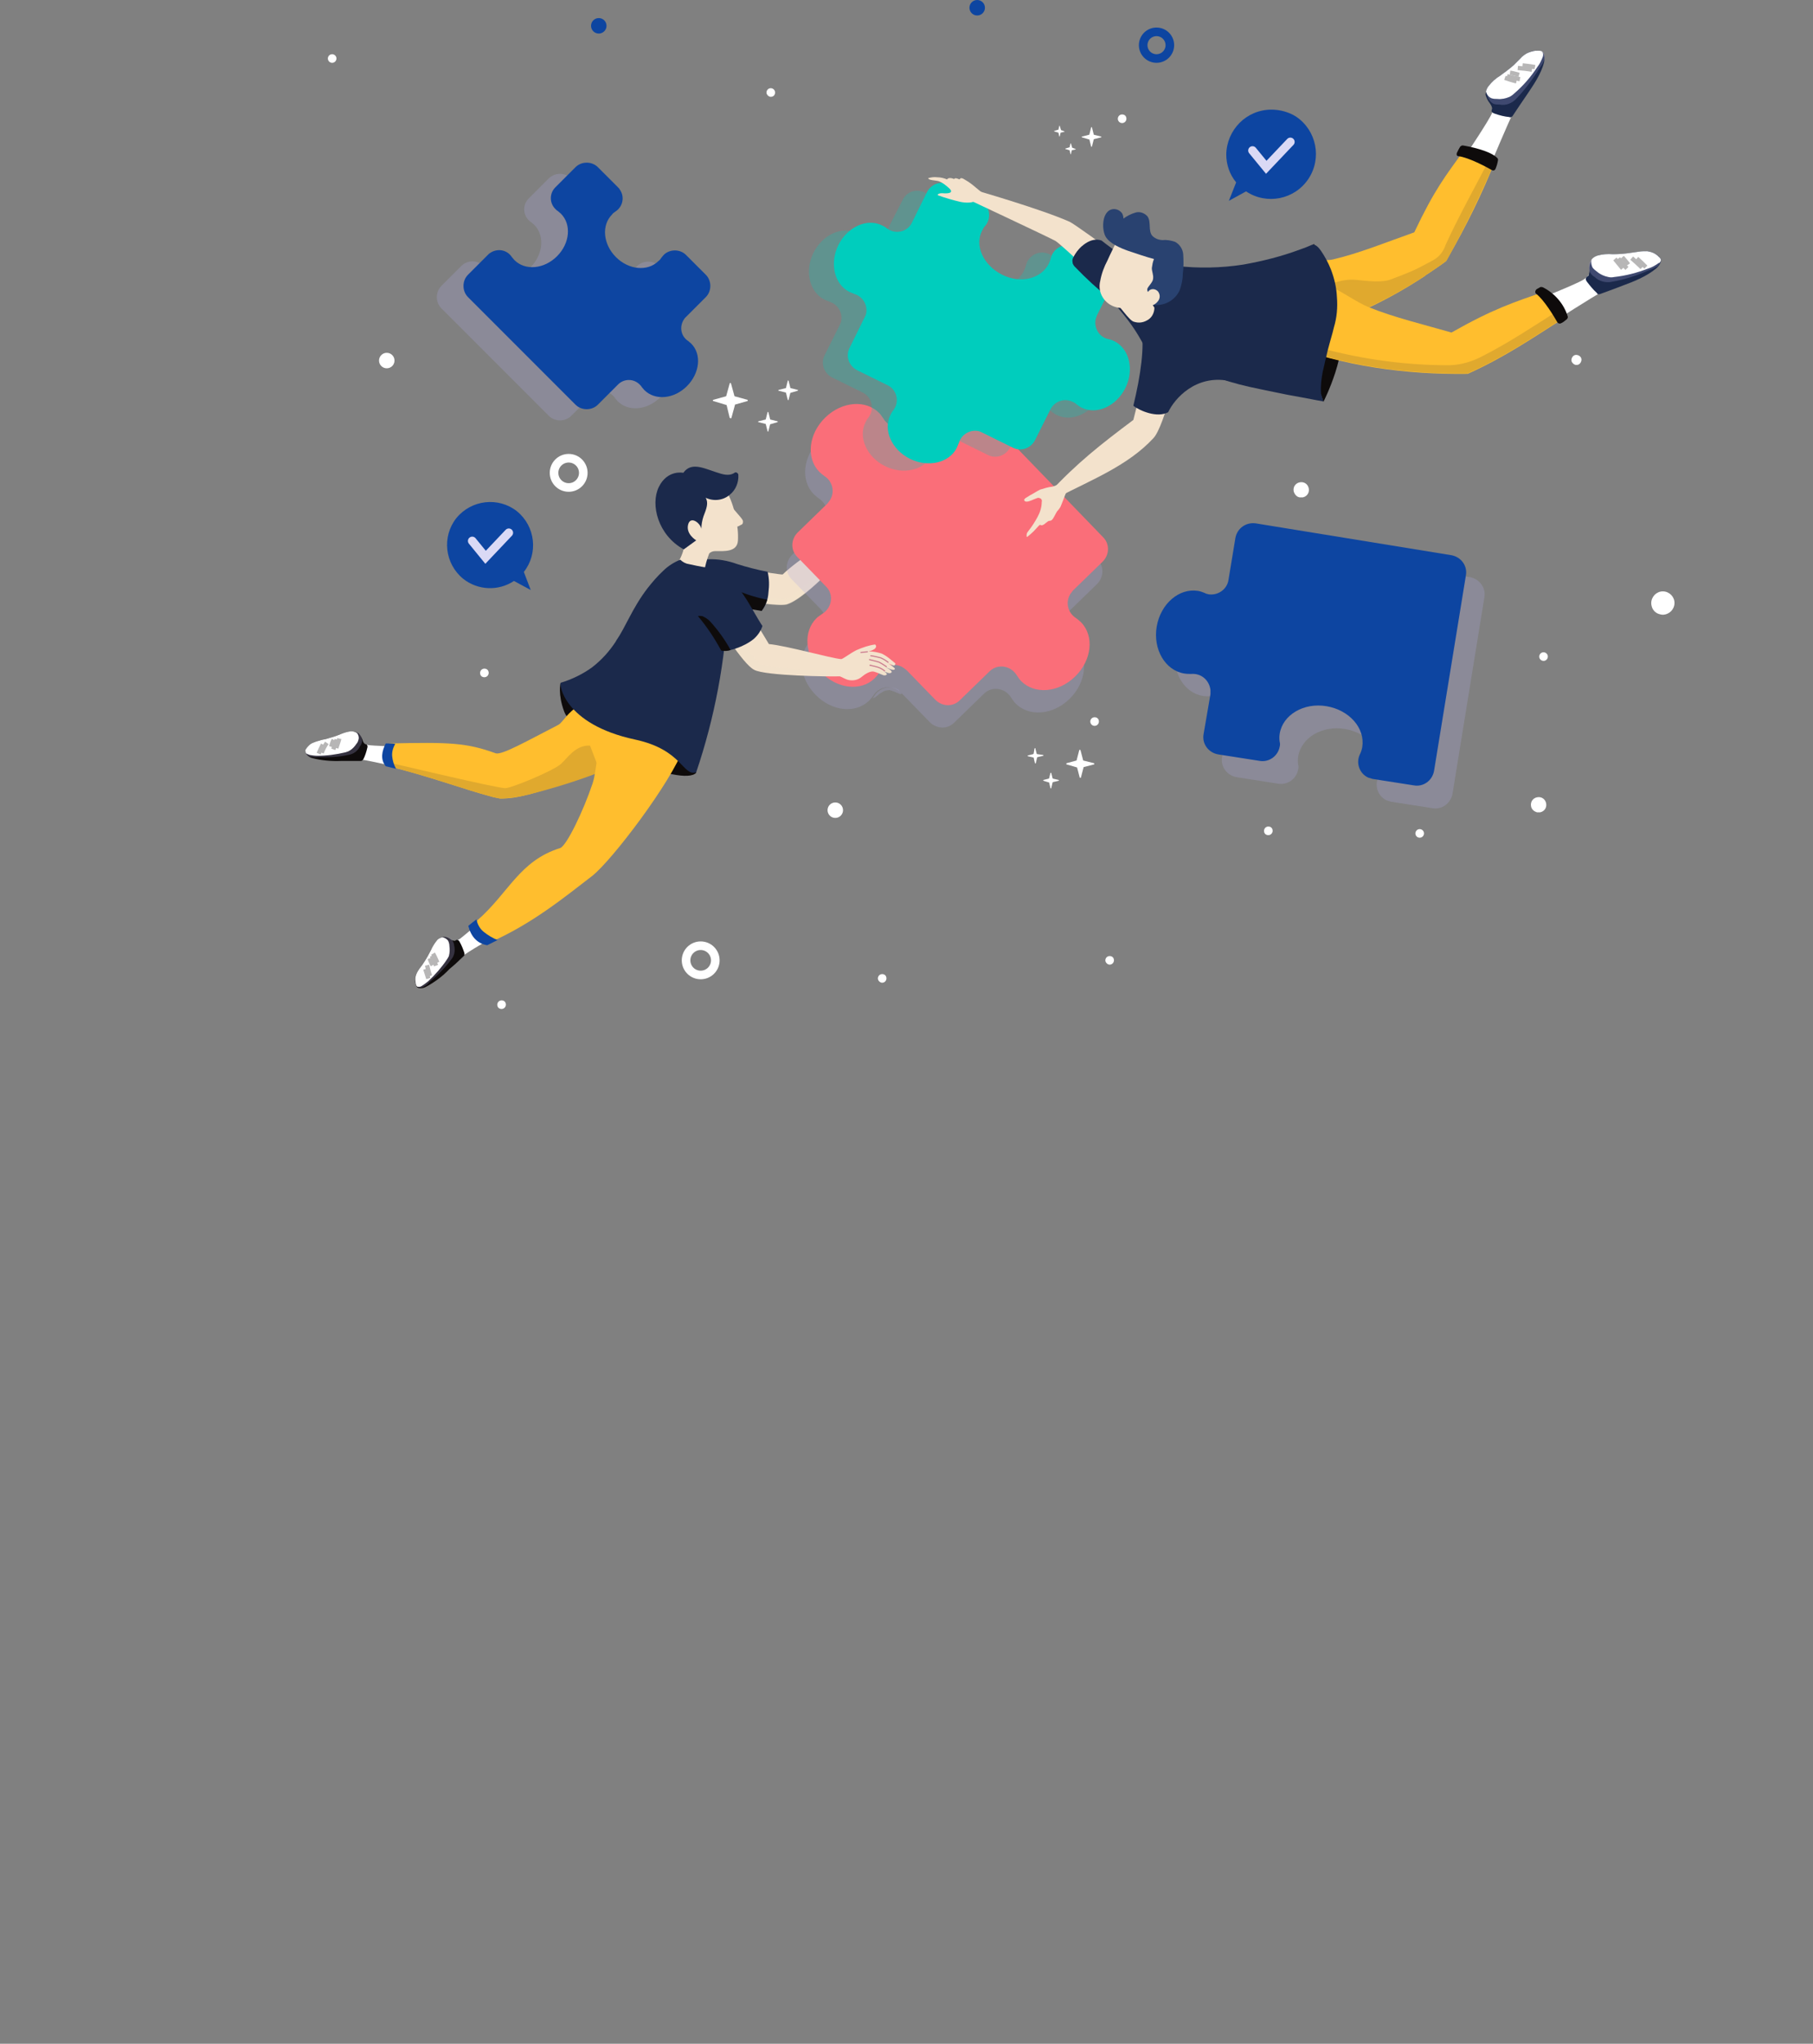 <?xml version="1.0" encoding="utf-8"?>
<!-- Generator: Adobe Illustrator 22.0.0, SVG Export Plug-In . SVG Version: 6.00 Build 0)  -->
<svg version="1.1" id="Layer_1" xmlns="http://www.w3.org/2000/svg" xmlns:xlink="http://www.w3.org/1999/xlink" x="0px" y="0px"
	 viewBox="0 0 421.6 475" style="enable-background:new 0 0 421.6 475;" xml:space="preserve">
<rect x="0" y="0" width="421.6" height="475" fill="#808080" stroke="none"/>
<style type="text/css">
	.st0{fill:#FFFFFF;}
	.st1{fill:#0D45A1;}
	.st2{fill:none;stroke:#FFFFFF;stroke-width:2;stroke-miterlimit:10;}
	.st3{fill:none;stroke:#0D45A1;stroke-width:2;stroke-miterlimit:10;}
	.st4{opacity:0.25;fill:#ACAAE2;enable-background:new    ;}
	.st5{fill:#F3E2CC;}
	.st6{opacity:0.75;fill:#F3E2CC;enable-background:new    ;}
	.st7{fill:#D998A9;}
	.st8{fill:#FA6E79;}
	.st9{fill:#0E0B0B;}
	.st10{fill:none;stroke:#B7B6B6;stroke-miterlimit:10;}
	.st11{fill:#1B294B;}
	.st12{fill:#FFBE2E;}
	.st13{fill:#E0A92E;}
	.st14{opacity:0.45;fill:#F3E2CC;enable-background:new    ;}
	.st15{fill:none;stroke:#C9798D;stroke-width:0.25;stroke-miterlimit:10;}
	.st16{fill:none;stroke:#DAD9F5;stroke-width:2;stroke-linecap:round;stroke-miterlimit:10;}
	.st17{opacity:0.25;fill:#00CDBD;enable-background:new    ;}
	.st18{fill:#00CDBD;}
	.st19{fill:#294270;}
</style>
<g id="Group_29899" transform="translate(-166.614 -172)">
	<g id="Group_25521" transform="translate(166.614 172)">
		<g id="Group_25490" transform="translate(71.031 0)">
			<g id="Group_25496" transform="translate(5.209 0)">
				<g id="Group_25490-2" transform="translate(89.544 88.416)">
					<path id="Path_20774" class="st0" d="M5.1,5.8L4.3,8.7c0,0.1-0.1,0.1-0.2,0.1C4,8.8,4,8.7,3.9,8.7L3.2,5.8
						c0-0.1-0.1-0.1-0.1-0.1L0.1,4.8C0,4.8,0,4.7,0,4.6c0-0.1,0.1-0.1,0.1-0.1L3,3.7c0.1,0,0.1-0.1,0.1-0.1l0.8-2.9
						c0-0.1,0.1-0.1,0.2-0.1c0.1,0,0.1,0.1,0.1,0.1l0.8,2.9c0,0.1,0.1,0.1,0.1,0.1l2.9,0.8c0.1,0,0.1,0.1,0.1,0.2
						c0,0.1-0.1,0.1-0.1,0.1L5.2,5.6C5.1,5.6,5.1,5.7,5.1,5.8z"/>
					<path id="Path_20775" class="st0" d="M18,2.9l-0.4,1.6c0,0.1-0.1,0.1-0.1,0.1c0,0,0,0-0.1-0.1L17,2.9c0,0,0-0.1-0.1-0.1
						l-1.6-0.4c-0.1,0-0.1-0.1-0.1-0.1c0,0,0,0,0.1-0.1l1.6-0.4c0,0,0.1,0,0.1-0.1l0.4-1.6C17.4,0,17.5,0,17.5,0c0,0,0,0,0.1,0.1
						L18,1.7c0,0,0,0.1,0.1,0.1l1.6,0.4c0.1,0,0.1,0.1,0.1,0.1c0,0,0,0-0.1,0.1L18,2.9C18,2.8,18,2.8,18,2.9z"/>
					<path id="Path_20776" class="st0" d="M13.3,10.2l-0.4,1.6c0,0.1-0.1,0.1-0.1,0.1c0,0,0,0-0.1-0.1l-0.4-1.6c0,0,0-0.1-0.1-0.1
						l-1.6-0.4c-0.1,0-0.1-0.1-0.1-0.1c0,0,0,0,0.1-0.1l1.6-0.4c0,0,0.1,0,0.1-0.1l0.4-1.6c0-0.1,0.1-0.1,0.1-0.1c0,0,0,0,0.1,0.1
						L13.3,9c0,0,0,0.1,0.1,0.1L15,9.5c0.1,0,0.1,0.1,0.1,0.1c0,0,0,0-0.1,0.1L13.3,10.2C13.4,10.1,13.4,10.2,13.3,10.2z"/>
				</g>
				<g id="Group_25491" transform="translate(162.727 173.871)">
					<path id="Path_20777" class="st0" d="M11.5,4.5l0.6,2.3c0,0.1,0.1,0.1,0.2,0.1c0,0,0.1,0,0.1-0.1l0.6-2.3c0,0,0-0.1,0.1-0.1
						l2.3-0.6c0.1,0,0.1-0.1,0.1-0.2c0,0,0-0.1-0.1-0.1L13,2.9c0,0-0.1,0-0.1-0.1l-0.6-2.3c0-0.1-0.1-0.1-0.2-0.1c0,0-0.1,0-0.1,0.1
						l-0.6,2.3c0,0,0,0.1-0.1,0.1L9.1,3.5C9,3.5,9,3.6,9,3.7c0,0,0,0.1,0.1,0.1L11.5,4.5C11.4,4.4,11.4,4.4,11.5,4.5z"/>
					<path id="Path_20778" class="st0" d="M1.4,2.2l0.3,1.3c0,0,0.1,0.1,0.1,0.1c0,0,0,0,0.1-0.1l0.3-1.3c0,0,0,0,0.1-0.1l1.3-0.3
						c0,0,0.1-0.1,0.1-0.1c0,0,0,0-0.1-0.1L2.2,1.4c0,0,0,0-0.1-0.1L1.8,0.1C1.8,0,1.8,0,1.7,0c0,0,0,0-0.1,0.1L1.4,1.3
						c0,0,0,0-0.1,0.1L0.1,1.7C0,1.7,0,1.7,0,1.8c0,0,0,0,0.1,0.1L1.4,2.2C1.3,2.2,1.4,2.2,1.4,2.2z"/>
					<path id="Path_20779" class="st0" d="M5,8l0.3,1.3c0,0,0.1,0.1,0.1,0.1c0,0,0,0,0.1-0.1L5.8,8c0,0,0,0,0.1-0.1l1.3-0.3
						c0,0,0.1-0.1,0.1-0.1c0,0,0,0-0.1-0.1L5.9,7.1c0,0,0,0-0.1-0.1L5.5,5.8c0,0-0.1-0.1-0.1-0.1c0,0,0,0-0.1,0.1L5,7
						c0,0,0,0-0.1,0.1L3.7,7.4c0,0-0.1,0.1-0.1,0.1c0,0,0,0,0.1,0.1L5,8C5,7.9,5,7.9,5,8z"/>
				</g>
				<g id="Group_25492" transform="translate(168.892 29.231)">
					<path id="Path_20780" class="st0" d="M8.2,3.2l0.4,1.6c0,0.1,0.1,0.1,0.1,0.1c0,0,0,0,0.1-0.1l0.4-1.6c0,0,0-0.1,0.1-0.1
						l1.6-0.4C11,2.7,11,2.6,11,2.6c0,0,0,0-0.1-0.1L9.3,2.1c0,0-0.1,0-0.1-0.1L8.8,0.4c0-0.1-0.1-0.1-0.1-0.1c0,0,0,0-0.1,0.1
						L8.2,2c0,0,0,0.1-0.1,0.1L6.5,2.5c-0.1,0-0.1,0.1-0.1,0.1c0,0,0,0,0.1,0.1L8.2,3.2C8.2,3.2,8.2,3.2,8.2,3.2z"/>
					<path id="Path_20781" class="st0" d="M1,1.6l0.2,0.9c0,0,0,0,0.1,0c0,0,0,0,0,0l0.2-0.9c0,0,0,0,0,0l0.9-0.2c0,0,0,0,0-0.1
						c0,0,0,0,0,0L1.6,1c0,0,0,0,0,0L1.3,0c0,0,0,0-0.1,0c0,0,0,0,0,0L1,0.9c0,0,0,0,0,0L0,1.2c0,0,0,0,0,0.1c0,0,0,0,0,0L1,1.6
						C1,1.6,1,1.6,1,1.6z"/>
					<path id="Path_20782" class="st0" d="M3.6,5.7l0.2,0.9c0,0,0,0,0.1,0c0,0,0,0,0,0l0.2-0.9c0,0,0,0,0,0l0.9-0.2c0,0,0,0,0-0.1
						c0,0,0,0,0,0L4.2,5.1c0,0,0,0,0,0L3.9,4.1c0,0,0,0-0.1,0c0,0,0,0,0,0L3.6,5c0,0,0,0,0,0L2.6,5.3c0,0,0,0,0,0.1c0,0,0,0,0,0
						L3.6,5.7C3.5,5.7,3.6,5.7,3.6,5.7z"/>
				</g>
				<g id="Group_25495">
					<path id="Path_20787" class="st0" d="M102,21.5c0-0.5,0.4-1,1-1c0.5,0,1,0.4,1,1s-0.4,1-1,1l0,0C102.5,22.5,102,22,102,21.5z"
						/>
					<path id="Path_20788" class="st0" d="M35.4,156.4c0-0.5,0.4-1,1-1s1,0.4,1,1c0,0.5-0.4,1-1,1l0,0
						C35.8,157.4,35.4,157,35.4,156.4z"/>
					<path id="Path_20789" class="st0" d="M127.9,227.4c0-0.5,0.4-1,1-1s1,0.4,1,1c0,0.5-0.4,1-1,1c0,0,0,0,0,0
						C128.4,228.4,127.9,227.9,127.9,227.4z"/>
					<path id="Path_20790" class="st0" d="M224.6,114.2c-0.2-1,0.4-1.9,1.4-2.1c1-0.2,1.9,0.4,2.1,1.4s-0.4,1.9-1.4,2.1
						c-0.2,0-0.5,0-0.7,0C225.3,115.5,224.8,114.9,224.6,114.2z"/>
					<path id="Path_20791" class="st0" d="M279.8,187.4c-0.2-1,0.4-1.9,1.4-2.1c1-0.2,1.9,0.4,2.1,1.4c0.2,1-0.4,1.9-1.4,2.1
						c-0.2,0-0.5,0-0.7,0C280.5,188.6,279.9,188.1,279.8,187.4z"/>
					<path id="Path_20792" class="st0" d="M307.8,140.7c-0.3-1.5,0.7-2.9,2.1-3.2c1.5-0.3,2.9,0.7,3.2,2.1c0.3,1.5-0.7,2.9-2.1,3.2
						c-0.4,0.1-0.7,0.1-1.1,0C308.8,142.6,308,141.8,307.8,140.7z"/>
					<path id="Path_20793" class="st0" d="M289.2,83.9c-0.1-0.6,0.3-1.3,0.9-1.4s1.3,0.3,1.4,0.9c0.1,0.6-0.3,1.3-0.9,1.4
						c-0.2,0-0.3,0-0.5,0C289.7,84.7,289.3,84.3,289.2,83.9z"/>
					<circle id="Ellipse_1066" class="st1" cx="63" cy="6" r="1.8"/>
					<circle id="Ellipse_1067" class="st0" cx="13.7" cy="83.8" r="1.8"/>
					<circle id="Ellipse_1068" class="st0" cx="118" cy="188.3" r="1.8"/>
					<circle id="Ellipse_1069" class="st2" cx="86.7" cy="223.2" r="3.4"/>
					<circle id="Ellipse_1070" class="st2" cx="56" cy="109.9" r="3.4"/>
					<circle id="Ellipse_1071" class="st1" cx="151" cy="1.8" r="1.8"/>
					<circle id="Ellipse_1072" class="st3" cx="192.7" cy="10.5" r="3.1"/>
					<path id="Path_20794" class="st0" d="M281.7,152.6c0-0.5,0.4-1,1-1c0.5,0,1,0.4,1,1c0,0.5-0.4,1-1,1c0,0,0,0,0,0
						C282.2,153.6,281.7,153.2,281.7,152.6z"/>
					<path id="Path_20795" class="st0" d="M177.3,167.7c0-0.5,0.4-1,1-1s1,0.4,1,1c0,0.5-0.4,1-1,1
						C177.7,168.7,177.3,168.2,177.3,167.7C177.3,167.7,177.3,167.7,177.3,167.7z"/>
					<path id="Path_20796" class="st0" d="M183.7,27.6c0-0.5,0.4-1,1-1s1,0.4,1,1c0,0.5-0.4,1-1,1l0,0
						C184.1,28.6,183.7,28.1,183.7,27.6C183.7,27.6,183.7,27.6,183.7,27.6z"/>
					<path id="Path_20797" class="st0" d="M39.4,233.5c0-0.5,0.4-1,1-1s1,0.4,1,1c0,0.5-0.4,1-1,1l0,0
						C39.8,234.5,39.4,234.1,39.4,233.5C39.4,233.5,39.4,233.5,39.4,233.5z"/>
					<path id="Path_20798" class="st0" d="M180.8,223.2c0-0.5,0.4-1,1-1s1,0.4,1,1c0,0.5-0.4,1-1,1
						C181.3,224.2,180.8,223.7,180.8,223.2C180.8,223.2,180.8,223.2,180.8,223.2z"/>
					<path id="Path_20799" class="st0" d="M217.7,193.1c0-0.5,0.4-1,1-1s1,0.4,1,1c0,0.5-0.4,1-1,1l0,0
						C218.1,194.1,217.7,193.7,217.7,193.1C217.7,193.1,217.7,193.1,217.7,193.1z"/>
					<path id="Path_20800" class="st0" d="M0,13.6c0-0.5,0.4-1,1-1c0.5,0,1,0.4,1,1c0,0.5-0.4,1-1,1C0.4,14.6,0,14.1,0,13.6z"/>
					<path id="Path_20801" class="st0" d="M252.9,193.7c0-0.5,0.4-1,1-1c0.5,0,1,0.4,1,1c0,0.5-0.4,1-1,1S252.9,194.2,252.9,193.7
						L252.9,193.7z"/>
				</g>
			</g>
			<g id="Group_25501" transform="translate(197.852 121.634)">
				<path id="Path_20808" class="st4" d="M22.6,8.6L21,18.3c-0.3,2.2-2.4,3.7-4.6,3.4c-0.3-0.1-0.6-0.1-0.9-0.3
					c-0.5-0.2-1-0.4-1.6-0.5c-4.4-0.7-8.7,3-9.5,8.3s2,10.2,6.4,10.9c0.5,0.1,1,0.1,1.5,0.1c2.3-0.2,4.2,1.4,4.5,3.7
					c0,0.3,0,0.7,0,1l-1.5,9.4c-0.4,2.2,1.1,4.3,3.4,4.7l9.6,1.5c2.2,0.4,4.3-1.1,4.7-3.3c0.1-0.4,0.1-0.7,0-1.1
					c-0.1-0.6-0.1-1.3,0-1.9c0.7-4.4,5.6-7.3,10.9-6.4s9,5.1,8.3,9.5c-0.1,0.6-0.3,1.2-0.6,1.8c-0.9,2,0,4.4,2,5.3
					c0.3,0.1,0.7,0.2,1,0.3l9.6,1.5c2.2,0.4,4.3-1.1,4.7-3.4l7.4-45.6c0.4-2.2-1.1-4.3-3.4-4.7c0,0,0,0,0,0L27.2,5.3
					C25,4.9,22.9,6.4,22.6,8.6C22.6,8.6,22.6,8.6,22.6,8.6z"/>
				<path id="Path_20809" class="st1" d="M18.4,3.4l-1.6,9.7c-0.3,2.2-2.4,3.7-4.6,3.4c-0.3-0.1-0.6-0.1-0.9-0.3
					c-0.5-0.2-1-0.4-1.6-0.5C5.3,15,1,18.7,0.1,24s2,10.2,6.4,10.9C7.1,35,7.6,35,8.1,35c2.3-0.2,4.2,1.4,4.5,3.7c0,0.3,0,0.7,0,1
					L11,49c-0.4,2.2,1.1,4.3,3.4,4.7l9.6,1.5c2.2,0.4,4.3-1.1,4.7-3.3c0.1-0.4,0.1-0.7,0-1.1c-0.1-0.6-0.1-1.3,0-1.9
					c0.7-4.4,5.6-7.3,10.9-6.4s9,5.1,8.3,9.5c-0.1,0.6-0.3,1.2-0.6,1.8c-0.9,2,0,4.4,2,5.3c0.3,0.1,0.7,0.2,1,0.3l9.6,1.5
					c2.2,0.4,4.3-1.1,4.7-3.4L72,12.1c0.4-2.2-1.1-4.3-3.4-4.7c0,0,0,0,0,0L23.1,0C20.8-0.3,18.8,1.2,18.4,3.4
					C18.4,3.4,18.4,3.4,18.4,3.4z"/>
			</g>
			<path id="Path_20810" class="st4" d="M138.5,161l0.2,0.2c-0.1,0-0.1,0.1-0.2,0.1h0c-0.1,0-0.2,0-0.2,0c0,0,0,0,0,0
				c-0.1,0-0.2,0-0.3-0.1c-0.7-0.3-1.4-0.6-2.1-0.8c-0.6,0-1.3,0.1-1.8,0.5c-0.4,0.2-0.7,0.4-1,0.7c-0.1,0.1-0.3,0.2-0.4,0.3
				c-0.2,0.2-0.5,0.3-0.8,0.4c0.1-0.2,0.3-0.4,0.4-0.6c1.2-1.9,3.7-2.5,5.6-1.4C138,160.5,138.2,160.7,138.5,161z"/>
			<g id="Group_25510" transform="translate(30.5 37.755)">
				<path id="Path_20856" class="st4" d="M53,44.7c-0.2-0.2-0.5-0.4-0.7-0.6c-1.7-1.1-2.1-3.3-1-5c0.1-0.2,0.3-0.4,0.4-0.5l4.7-4.7
					c1.4-1.4,1.4-3.8,0-5.2l-4.6-4.6c-1.4-1.4-3.8-1.4-5.2,0c-0.2,0.2-0.3,0.4-0.5,0.6c-0.2,0.3-0.4,0.6-0.7,0.8
					c-2.5,2.5-6.9,2.1-9.9-0.9s-3.4-7.4-0.9-9.9c0.2-0.3,0.5-0.5,0.8-0.7c1.7-1.1,2.2-3.4,1-5.1c-0.1-0.2-0.3-0.4-0.5-0.6l-4.6-4.6
					c-1.4-1.4-3.8-1.4-5.2,0l-4.7,4.7c-1.4,1.4-1.4,3.7,0.1,5.1c0.2,0.2,0.3,0.3,0.5,0.4c0.2,0.2,0.5,0.4,0.7,0.6
					c2.5,2.5,2.1,6.9-0.9,9.9s-7.4,3.4-9.9,0.9c-0.2-0.2-0.4-0.5-0.6-0.7c-1.1-1.7-3.3-2.1-5-1C6.1,23.7,6,23.9,5.8,24l-4.7,4.7
					c-1.4,1.4-1.4,3.8,0,5.2l25,25c1.4,1.4,3.8,1.4,5.2,0l4.7-4.7c1.4-1.4,3.7-1.4,5.1,0.1c0.2,0.2,0.3,0.3,0.4,0.5
					c0.2,0.2,0.4,0.5,0.6,0.7c2.5,2.5,6.9,2.1,9.9-0.9S55.4,47.2,53,44.7z"/>
				<path id="Path_20857" class="st1" d="M59.2,42.1c-0.2-0.2-0.5-0.4-0.7-0.6c-1.7-1.1-2.1-3.3-1-5c0.1-0.2,0.3-0.4,0.4-0.5
					l4.7-4.7c1.4-1.4,1.4-3.8,0-5.2L58,21.5c-1.4-1.4-3.8-1.4-5.2,0c-0.2,0.2-0.3,0.4-0.5,0.6c-0.2,0.3-0.4,0.6-0.7,0.8
					c-2.5,2.5-6.9,2.1-9.9-0.9s-3.4-7.4-0.9-9.9c0.2-0.3,0.5-0.5,0.8-0.7c1.7-1.1,2.2-3.4,1-5.1c-0.1-0.2-0.3-0.4-0.5-0.6l-4.6-4.6
					c-1.4-1.4-3.8-1.4-5.2,0l-4.7,4.7c-1.4,1.4-1.4,3.7,0.1,5.1c0.2,0.2,0.3,0.3,0.5,0.4c0.2,0.2,0.5,0.4,0.7,0.6
					c2.5,2.5,2.1,6.9-0.9,9.9s-7.4,3.4-9.9,0.9c-0.2-0.2-0.4-0.5-0.6-0.7c-1.1-1.7-3.3-2.1-5-1c-0.2,0.1-0.4,0.3-0.5,0.4l-4.7,4.7
					c-1.4,1.4-1.4,3.8,0,5.2l25,25c1.4,1.4,3.8,1.4,5.2,0l4.7-4.7c1.4-1.4,3.7-1.4,5.1,0.1c0.2,0.2,0.3,0.3,0.4,0.5
					c0.2,0.2,0.4,0.5,0.6,0.7c2.5,2.5,6.9,2.1,9.9-0.9S61.7,44.6,59.2,42.1z"/>
			</g>
		</g>
	</g>
</g>
<g>
	<g id="Group_25500" transform="translate(90.402 115.145)">
		<g id="Group_25499">
			<g id="Group_25498" transform="translate(0 1.172)">
				<path id="Path_20804" class="st5" d="M110.2,8.8c-0.2,0.1-0.5,0-0.7-0.1c-1,1.2-11.9,13.9-17,15.4c-2.3,0.6-15.7-1.5-21.5-4.3
					l0.1-6.1c5,1.1,19.7,3.6,20.5,3.5c3.5-3.4,11.5-8.4,16.5-12.2c1.1-1.8,3.2-4.9,3.4-5"/>
				<path id="Path_20805" class="st6" d="M83.5,21.9c2.5,0.7,8.2,1.2,9.2,0.9S106.1,12.2,108.4,9c0.5-0.7,0.1-1.2,0.2-1.5
					c0.6,0.4,1.5-1.9,1.7-2.6s0.3,0.3,0.9-0.1l3.4,0.3c-0.1,0.1-0.2,0.2-0.2,0.3c-1,1.3-2.3,2.4-3.7,3.3c-0.1,0.1-0.3,0.2-0.5,0.2
					c-0.2,0.1-0.5,0-0.7-0.1c-1,1.2-11.9,13.9-17,15.4c-0.9,0.2-3.5,0.1-6.6-0.4C86,23.6,83.2,22,83.5,21.9z"/>
			</g>
			<path id="Path_20806" class="st7" d="M109.2,6.8c0.4-0.2,0.8-0.4,1.1-0.7c0.8-0.8,1.4-1.9,1.5-3c0.1-0.4,0.1-0.8,0.4-1.1
				c0.1-0.1,0.2-0.1,0.3-0.2c0.5-0.2,1.3-0.5,1.6-1.1c0.1-0.3,0.1-0.6-0.1-0.8c0,0-1,0.3-1.6,0.5c-0.6,0.2-1.1,0.4-1.6,0.6
				c-0.2,0.1-0.3,0.2-0.5,0.3c-0.1,0.1-0.2,0.2-0.3,0.4c-1,1.6-1.8,3.3-2.5,5"/>
		</g>
		<path id="Path_20807" class="st7" d="M117.4,3.2c0.2-0.4-0.4-0.5-0.7-0.3c-0.1,0.1-0.2,0.1-0.2,0.2c0.4-0.6,0.7-1,0.8-1.2
			c0.2-0.4-0.3-0.5-0.6-0.3c0.2-0.2,0.3-0.4,0.3-0.5c0.2-0.5-0.4-0.6-0.7-0.3c-0.2,0.2-0.3,0.4-0.5,0.5c0.1-0.1,0.1-0.2,0.2-0.3
			c0.2-0.4-0.3-0.5-0.6-0.3c-0.2,0.2-0.4,0.4-0.6,0.6c-0.3,0.3-0.6,0.7-0.9,1c-0.2,0.3-1.6,1.6-2.5,1.3c-1.1-0.4-2.3,0-3,0.9
			c-0.2,0.6-0.4,1.2-0.7,1.8c-0.5,0.5-1.1,0.9-1.7,1.2l2.6,2.5c0.7-0.5,1.5-1,2.3-1.4c1.4-0.3,2.7-1.1,3.8-2.1
			c0.7-0.7,1.3-1.4,1.8-2.2C116.7,4.5,117.4,3.3,117.4,3.2z"/>
	</g>
	<g id="Group_25502" transform="translate(111.906 90.444)">
		<path id="Path_20811" class="st4" d="M90.2,72.4c0.4-0.4,0.7-0.8,1-1.2c1.2-1.9,3.7-2.5,5.6-1.3c0.3,0.2,0.5,0.4,0.8,0.6l6.7,6.9
			c1.6,1.6,4.1,1.7,5.7,0.1c0,0,0,0,0,0l6.9-6.7c1.6-1.6,4.2-1.5,5.8,0.2c0.2,0.2,0.4,0.5,0.6,0.8c0.3,0.4,0.6,0.9,0.9,1.2
			c3.1,3.2,8.7,2.8,12.6-1s4.5-9.4,1.4-12.6c-0.4-0.4-0.8-0.7-1.2-1c-1.9-1.2-2.5-3.7-1.3-5.6c0.2-0.3,0.4-0.5,0.6-0.8l6.9-6.7
			c1.6-1.6,1.7-4.1,0.1-5.7c0,0,0,0,0,0L111.2,6.4c-1.6-1.6-4.1-1.7-5.7-0.1c0,0,0,0,0,0L98.6,13c-1.6,1.6-4.2,1.5-5.8-0.2
			c-0.2-0.2-0.4-0.5-0.6-0.8c-0.3-0.4-0.6-0.9-0.9-1.2c-3.1-3.2-8.7-2.8-12.6,1s-4.5,9.4-1.4,12.6c0.4,0.4,0.8,0.7,1.2,1
			c1.9,1.2,2.5,3.7,1.3,5.6c-0.2,0.3-0.4,0.5-0.6,0.8l-6.9,6.7c-1.6,1.6-1.7,4.1-0.1,5.7c0,0,0,0,0,0l6.7,6.9
			c1.6,1.6,1.5,4.2-0.2,5.8c-0.2,0.2-0.5,0.4-0.8,0.6c-0.4,0.3-0.9,0.6-1.2,0.9c-3.2,3.1-2.8,8.7,1,12.6S87,75.5,90.2,72.4z"/>
		<path id="Path_20812" class="st8" d="M91.5,67.2c0.4-0.4,0.7-0.8,1-1.2c1.2-1.9,3.7-2.5,5.6-1.3c0.3,0.2,0.5,0.4,0.8,0.6l6.7,6.9
			c1.6,1.6,4.1,1.7,5.7,0.1c0,0,0,0,0,0l6.9-6.7c1.6-1.6,4.2-1.5,5.8,0.2c0.2,0.2,0.4,0.5,0.6,0.8c0.3,0.4,0.6,0.9,0.9,1.2
			c3.1,3.2,8.7,2.8,12.6-1s4.5-9.4,1.4-12.6c-0.4-0.4-0.8-0.7-1.2-1c-1.9-1.2-2.5-3.7-1.3-5.6c0.2-0.3,0.4-0.5,0.6-0.8l6.9-6.7
			c1.6-1.6,1.7-4.1,0.1-5.7c0,0,0,0,0,0L112.5,1.2c-1.6-1.6-4.1-1.7-5.7-0.1c0,0,0,0,0,0l-6.9,6.7c-1.6,1.6-4.2,1.5-5.8-0.2
			c-0.2-0.2-0.4-0.5-0.6-0.8c-0.3-0.4-0.6-0.9-0.9-1.2c-3.1-3.2-8.7-2.8-12.6,1s-4.5,9.4-1.4,12.6c0.4,0.4,0.8,0.7,1.2,1
			c1.9,1.2,2.5,3.7,1.3,5.6c-0.2,0.3-0.4,0.5-0.6,0.8l-6.9,6.7c-1.6,1.6-1.7,4.1-0.1,5.7c0,0,0,0,0,0l6.7,6.9
			c1.6,1.6,1.5,4.2-0.2,5.8c-0.2,0.2-0.5,0.4-0.8,0.6c-0.4,0.3-0.9,0.6-1.2,0.9c-3.2,3.1-2.8,8.7,1,12.6S88.3,70.3,91.5,67.2z"/>
	</g>
	<g id="Group_25509" transform="translate(0 108.488)">
		<path id="Path_20813" class="st9" d="M130.4,50.2c-0.1,0-0.7,2.7,0.8,6.7c3.1,7.8,27.7,17.7,30.7,14.2
			C160.6,64.2,152.4,47.9,130.4,50.2z"/>
		<g id="Group_25508">
			<g id="Group_25503" transform="translate(0 61.47)">
				<path id="Path_20814" class="st0" d="M90.9,8c-1.7-0.4-5.7-1.3-7.4-1.5c-2.3-0.2-4.6,0.1-6.9-0.2C75.3,6.3,74.1,6,73,5.6
					c-0.2,0-0.3-0.1-0.4-0.3c0-0.2,0-0.3,0.1-0.5c0.2-0.5,0.5-0.9,0.9-1.2C74,3.3,74.5,3,75,2.9c1.5-0.3,2.9-0.8,4.3-1.3
					c0.5-0.3,1.1-0.5,1.6-0.7c0.6-0.2,1.2-0.1,1.7,0.1c0.5,0.3,0.8,1,1.3,1.4c0.5,0.4,1.1,0.7,1.7,0.8c1.4,0.2,5.4,0.3,5.4,0.3"/>
				<path id="Path_20815" class="st9" d="M81.6,0c-0.9,0.1-1.8,0.4-2.7,0.8c-1,0.4-2,0.7-3.1,1c-0.5,0.1-1.1,0.2-1.6,0.4
					c-0.5,0.1-1,0.3-1.5,0.5C72,3,71.3,3.8,71.1,4.8C71,5.3,71.8,6,72.5,6.2c2.2,0.6,4.6,0.8,6.9,0.7l1.8,0l2.6,0
					c0.1,0,0.3,0,0.4-0.1c0.1-0.1,0.2-0.2,0.3-0.3c0.4-0.8,0.7-1.7,0.9-2.6c0.1-0.3,0.1-0.5-0.1-0.8c-0.2-0.1-0.4-0.1-0.6-0.3
					c-0.2-0.2-0.3-0.5-0.4-0.8c-0.2-0.6-0.5-1.1-0.9-1.5C82.8,0.1,82.2,0,81.6,0z"/>
				<path id="Path_20816" class="st4" d="M82.1,0.5c-1,0.1-1.9,0.3-2.8,0.7c-1.1,0.4-2.1,0.7-3.2,0.9c-0.6,0.1-1.1,0.2-1.7,0.3
					c-0.5,0.1-1.1,0.2-1.5,0.4c-0.5,0.2-0.9,0.5-1.2,1c-0.2,0.3-0.4,0.6-0.5,1C71,5,71.1,5.3,71.4,5.5c0.2,0.2,0.4,0.3,0.7,0.4
					c0.6,0.1,1.3,0.2,1.9,0.1c2.3,0.1,4.7,0,7-0.5c1.2-0.2,2.2-0.9,2.7-2c0.3-0.3,0.4-0.7,0.5-1.1c0-0.6-0.2-1.3-0.6-1.7
					C82.5-0.2,82.6,0.5,82.1,0.5z"/>
				<path id="Path_20817" class="st0" d="M81.6,0c-0.9,0.1-1.8,0.4-2.7,0.8c-1,0.4-2,0.7-3.1,1c-0.5,0.1-1.1,0.2-1.6,0.4
					c-0.5,0.1-1,0.3-1.5,0.5c-0.5,0.2-0.9,0.6-1.3,1.1c-0.1,0.2-0.3,0.4-0.4,0.6C71.1,4.5,71,4.8,71.1,5c0.1,0.1,0.2,0.3,0.4,0.3
					c0.2,0.1,0.3,0.1,0.5,0.2c0.6,0.1,1.2,0.2,1.8,0.2c2.2,0,4.4-0.3,6.5-0.8c0.3-0.1,0.7-0.2,1-0.4c0.7-0.4,1.2-1,1.6-1.6
					c0.3-0.3,0.4-0.7,0.5-1.1c0.1-0.5-0.1-1.1-0.4-1.4C82.6,0.1,82.1,0,81.6,0z"/>
				<path id="Path_20818" class="st10" d="M77,3.6c0.2-0.6,0.3-1.1,0.6-1.6"/>
				<path id="Path_20819" class="st10" d="M77.5,4.2c0.3-0.8,0.6-1.5,0.8-2.3"/>
				<path id="Path_20820" class="st10" d="M78.2,3.9c0.2-0.7,0.5-1.4,0.7-2.2"/>
				<path id="Path_20821" class="st10" d="M74.1,5.2c0.3-0.7,0.6-1.4,1-2.1"/>
				<path id="Path_20822" class="st10" d="M74.8,5c0.3-0.8,0.7-1.6,1.2-2.3"/>
			</g>
			<g id="Group_25504" transform="translate(25.604 106.247)">
				<path id="Path_20823" class="st0" d="M88.1,3.7c-2.1,1.2-4.2,2.4-6.2,3.8c-1.8,1.4-3.4,3.2-5.3,4.6c-1,0.7-2.1,1.3-3.2,1.8
					c-0.2,0.1-0.3,0.1-0.5,0c-0.1-0.1-0.2-0.2-0.2-0.4c-0.2-0.5-0.2-1-0.2-1.5c0.1-0.5,0.3-1.1,0.6-1.5c0.9-1.2,1.7-2.6,2.4-3.9
					c0.2-0.6,0.5-1.1,0.7-1.6C76.5,4.3,77,4,77.6,3.8c0.6,0,1.3,0.1,1.9,0.2c0.6,0,1.3-0.2,1.8-0.5C82.5,2.6,85.5,0,85.5,0"/>
				<path id="Path_20824" class="st9" d="M76.1,3.7c-0.6,0.7-1.1,1.5-1.5,2.4c-0.5,1-1,1.9-1.6,2.8c-0.3,0.5-0.6,0.9-1,1.4
					c-0.3,0.4-0.6,0.9-0.8,1.4c-0.4,0.9-0.3,2,0.1,2.9c0.3,0.5,1.4,0.4,2,0.1c2.1-1.1,4-2.5,5.6-4.2l1.4-1.2l1.9-1.8
					c0.1-0.1,0.2-0.2,0.2-0.3c0-0.1,0-0.3,0-0.4c-0.3-0.9-0.6-1.7-1.1-2.6c-0.1-0.2-0.3-0.5-0.6-0.5c-0.2,0-0.4,0.2-0.6,0.2
					c-0.3,0-0.6-0.1-0.9-0.3C78.8,3.2,78.2,3,77.6,3C77.1,3.1,76.5,3.3,76.1,3.7z"/>
				<path id="Path_20825" class="st4" d="M76.8,3.8c-0.7,0.7-1.3,1.5-1.7,2.4c-0.5,1-1.2,1.9-1.8,2.8c-0.4,0.5-0.7,0.9-1.1,1.4
					c-0.4,0.4-0.6,0.9-0.9,1.4c-0.2,0.5-0.3,1-0.3,1.5c0,0.4,0.1,0.8,0.3,1.1c0.2,0.3,0.5,0.5,0.8,0.4c0.3,0,0.6-0.1,0.8-0.2
					c0.6-0.3,1.1-0.7,1.5-1.2c1.8-1.5,3.5-3.2,4.9-5.1c0.8-0.9,1-2.2,0.7-3.3c0-0.4-0.2-0.8-0.4-1.2C79.2,3.4,78.6,3,78,3
					C76.6,3,77.1,3.4,76.8,3.8z"/>
				<path id="Path_20826" class="st0" d="M76.1,3.7c-0.6,0.7-1.1,1.5-1.5,2.4c-0.5,1-1,1.9-1.6,2.8c-0.3,0.5-0.6,0.9-1,1.4
					c-0.3,0.4-0.6,0.9-0.8,1.4c-0.2,0.5-0.3,1.1-0.2,1.6c0,0.2,0.1,0.5,0.1,0.7c0.1,0.2,0.1,0.5,0.4,0.6c0.2,0,0.4,0,0.5,0
					c0.2,0,0.3-0.1,0.5-0.2c0.5-0.3,1-0.7,1.5-1.1c1.6-1.5,3.1-3.2,4.3-5c0.2-0.3,0.4-0.6,0.5-0.9c0.2-0.8,0.2-1.5,0.1-2.3
					c0-0.4-0.1-0.8-0.3-1.2c-0.3-0.4-0.8-0.7-1.3-0.8C76.8,3.2,76.4,3.4,76.1,3.7z"/>
				<path id="Path_20827" class="st10" d="M75,9.6c-0.3-0.5-0.5-1.1-0.7-1.6"/>
				<path id="Path_20828" class="st10" d="M75.8,9.7c-0.3-0.8-0.6-1.5-1-2.3"/>
				<path id="Path_20829" class="st10" d="M76.1,9c-0.3-0.7-0.6-1.4-1-2.1"/>
				<path id="Path_20830" class="st10" d="M74,12.7c-0.2-0.7-0.5-1.5-0.7-2.2"/>
				<path id="Path_20831" class="st10" d="M74.4,12.1c-0.3-0.8-0.5-1.7-0.7-2.5"/>
			</g>
			<path id="Path_20832" class="st11" d="M177.1,33.5c1-1.2,1.5-2.7,1.6-4.3c0.2-1.6,0.2-3.2-0.2-4.8c-2.2-0.4-4.9-1.1-7.1-1.8
				c-2.2-0.8-4.5-1.2-6.8-1.1c-0.4,0-0.7,0.1-1,0.3c-0.3,0.2-0.6,0.5-0.8,0.9c-0.4,0.6-0.7,1.2-0.9,1.9c-0.1,0.8,0,1.6,0.3,2.4
				c0.9,2.3,2.5,4.4,4.5,5.9c1.8,1.5,1.6-2.7,3.9-2.6"/>
			<path id="Path_20833" class="st9" d="M167.4,27.8c2.2,0.4,4.4,1.1,6.5,1.9c1.5,0.5,3,0.9,4.5,1.2c-0.3,0.9-0.7,1.8-1.3,2.6
				l-5.4-0.9c-0.2,0,0.9,3.1,0.7,3.1c-0.4-0.2-0.9-0.3-1.3-0.5c-1.6-0.7-3.1-1.6-4.4-2.7c-0.8-0.7-1.4-1.6-1.8-2.6
				c-0.2-0.5-0.1-1,0.1-1.4c0.2-0.4,0.6-0.7,1.1-0.7C166.5,27.7,166.9,27.7,167.4,27.8z"/>
			<path id="Path_20834" class="st12" d="M151.8,64.4c-4,2.4-8.2,4.4-12.5,6.1c-5.4,2.3-10.9,4.2-16.5,5.7c-0.2,0-0.4,0.1-0.5,0.1
				c-1.9,0.5-3.8,0.8-5.7,0.8c-0.3,0-0.5,0-0.8-0.1c-0.5-0.1-1.1-0.2-1.7-0.4c-5.8-1.5-14.6-4.8-24.2-7.1c0,0-0.1-0.4-0.1-0.9
				c-0.1-0.6-0.1-1.2-0.1-1.9c0.1-0.9,0.4-1.7,0.9-2.4c13.9-0.3,17.8-0.2,24.7,2.3c1.5,0.4,7.1-2.8,14.5-6.6
				c1.6-0.8,2.9-5.5,11.3-6.8L151.8,64.4z"/>
			<path id="Path_20835" class="st13" d="M139.4,71c-5.4,2.1-11,3.8-16.6,5.2c-0.2,0-0.4,0.1-0.5,0.1c-1.9,0.5-3.8,0.7-5.7,0.8
				c-0.3,0-0.5,0-0.8-0.1c-0.5-0.1-1.1-0.2-1.7-0.4c-5.8-1.5-14.6-4.8-24.2-7.1c0,0-0.1-0.4-0.1-0.9c6.2,1.4,24.1,5.7,27.6,6.1
				c1.3,0.1,11.2-4,13-5.6c1.4-1.2,3.4-4.5,6.8-4.3l2.2,5.7L139.4,71z"/>
			<path id="Path_20836" class="st1" d="M91.9,64.4c-0.5,0.9-0.8,1.9-0.7,2.9c0.1,1,0.4,2,0.9,2.9l-2.4-0.6c-1.3-1.6-0.9-3.5,0-5.3
				C90.5,64.3,91.2,64.3,91.9,64.4z"/>
			<path id="Path_20837" class="st12" d="M159,65.3c-2.9,8-16.7,26.2-21.3,29.8c-5.9,4.5-13.8,11.1-23.9,15.5c0,0-1.5-1.5-2.1-2.4
				c-0.5-0.8-0.7-1.8-0.8-2.7c7.4-6.4,9.8-13.9,19.4-16.9c1.5-0.6,5.4-8.7,7.5-15c1.2-3.5,0.3-8.1,4.4-11.3"/>
			<path id="Path_20838" class="st1" d="M110.8,105.2c0.2,1.1,0.8,2.2,1.7,2.9c1,0.8,2,1.4,3.2,1.9l-2.4,1.2
				c-2.4-0.4-3.8-2.1-4.4-4.5C109.5,106.2,110.1,105.7,110.8,105.2z"/>
			<path id="Path_20839" class="st5" d="M168.7,5.2c1.2,2.1,2,4.3,2.4,6.7c0.4,1.7,0.6,3.5,0.5,5.3c-0.2,2.7-3.3,2.4-5.3,2.4
				c-0.5,0-1.1,0.2-1.4,0.6c-0.5,1.3-0.9,2.7-1.1,4c-1.2,1.3-5.3,1-6.5-1.4c0.9-1.3,1.5-2.7,1.8-4.2c0.3-2.8-1.6-5.5-1.5-8.4
				c0.3-3.4,3.2-6,6.6-5.8"/>
			<path id="Path_20840" class="st5" d="M162.1,13c-0.3-0.4-0.7-0.6-1.2-0.5c-0.8,0.2-1.4,1-1.3,1.8c0.1,0.8,0.5,1.6,1.1,2.1
				c0.3,0.3,0.6,0.5,1,0.6c0.7,0.1,1.3-0.7,1.5-1.4"/>
			<path id="Path_20841" class="st11" d="M169.3,31.6c-0.6,13.4-3.1,26.7-7.4,39.4c-3.2,1-3.1-5.2-14.2-7.6
				c-16.8-3.6-17.7-13.1-17.3-13.2c2.6-0.8,5.1-2,7.3-3.6c2.2-1.7,4-3.7,5.5-6c0-0.1,0.1-0.1,0.1-0.2c1.1-1.6,2-3.4,2.9-5.1
				c1.3-2.5,2.7-4.9,4.4-7.1c1.1-1.4,2.3-2.8,3.6-4c1.1-1.1,2.5-2,4-2.6c0.5,0.5,1.2,0.9,1.9,1c1.4,0.3,2.7,0.6,4.1,0.8
				C164.2,23.3,169.2,24.8,169.3,31.6z"/>
			<path id="Path_20842" class="st5" d="M169.1,26.2c1.4,1.6,2.6,3.3,3.6,5.1c2,3.2,4.2,6.7,6.1,9.9c4.2,0.4,14.4,3.3,16.8,3.5
				c0.4,0,2-1.3,3.6-2.1c1.4-0.6,2.8-1.1,4.3-1.3c0.5,0.4,0.1,1-0.4,1.2c-0.3,0.2-0.7,0.3-1.1,0.4c1,0,2,0.2,3,0.5
				c0.4,0.2,0.8,0.4,1.2,0.7c0.5,0.3,1.5,1.2,1.9,1.5c0.1,0,0.1,0.1,0.1,0.2c0,0.2-0.1,0.3-0.3,0.4c0,0,0,0-0.1,0
				c-0.5-0.2-1.1-0.4-1.5-0.7c0,0,2,1.3,1.8,1.5c-0.3,0.6-1.9-0.4-2.3-0.5c0,0,1.9,0.9,1.5,1.3s-1,0-1.7-0.2
				c0.4,0.2,0.6,0.5,0.6,0.6c0,0.2-0.4,0.4-0.9,0.2c-0.7-0.3-1.4-0.6-2.1-0.8c-0.8-0.2-2.1,0.6-2.8,1.2c-0.9,0.8-2.1,1-3.3,0.7
				c-0.4-0.1-1.5-0.7-1.8-0.8c-2,0.1-17.3-0.1-19.9-1.5c-2.8-1.4-8.4-11-11.3-14.5l-0.7-7.3C165.3,24.6,167.5,24.9,169.1,26.2z"/>
			<path id="Path_20843" class="st14" d="M169.1,39.5c0.1-0.3,0.1-2.5,0.2-2.8c1.5,1.9,6.8,8.8,7.4,9.1c1.3,0.7,12,1.6,17,1.9
				c0.7,0.1,1.4-0.1,1.9-0.5c0.5,1,1.6,1.6,2.8,1.5c0.7-0.2,1.3-0.5,1.9-0.9c0.8-0.5,1.8-0.7,2.7-0.7c1.2,0.1,2.2,0.9,3.4,1
				c-0.2,0.2-0.6,0.3-0.9,0.1c-0.7-0.3-1.4-0.6-2.1-0.8c-0.8-0.2-2.1,0.6-2.8,1.2c-0.9,0.8-2.1,1-3.3,0.7c-0.4-0.1-1.5-0.7-1.8-0.8
				c-2,0.1-17.3-0.1-19.9-1.5C173.9,46.3,171.4,42.9,169.1,39.5z"/>
			<path id="Path_20844" class="st11" d="M161.8,24.2c1.4-1.1,5-0.3,6.5,0.8c2,1.5,3.7,3.3,5,5.4c0.8,1.1,3.2,5.5,4,6.6
				c-0.4,1.2-1.1,2.2-2,3c-2.3,1.9-6.2,3.1-7.5,2.7c-1.8-3.1-4.7-7.9-6.3-8.8C159.7,30,159.7,25.8,161.8,24.2z"/>
			<path id="Path_20845" class="st9" d="M169.9,42.6c-0.7,0.2-1.5,0.3-2.2,0.1c-1.5-2.8-3.3-5.5-5.4-8c0.3-0.1,0.7,0,1,0
				c0.7,0.3,1.3,0.7,1.8,1.2C167,38,168.6,40.2,169.9,42.6z"/>
			<path id="Path_20846" class="st5" d="M170.4,9.6l1.8,2.1c0.2,0.2,0.3,0.4,0.5,0.7c0.1,0.2,0.1,0.5,0,0.8
				c-0.1,0.1-0.2,0.3-0.4,0.3c-0.6,0.4-1.3,0.6-2,0.6"/>
			<path id="Path_20847" class="st11" d="M171.7,1.9c0-0.3-0.3-0.6-0.6-0.6c-0.1,0-0.2,0-0.3,0.1c-0.6,0.4-1.5,0.7-3.2,0.2
				c-3.5-1-6.7-3-8.7-0.2c0,0-3.7-0.8-5.7,3.3S153,15.9,159,19.2l2.9-2.1c0,0-2.4-1.4-1.9-3.6s2.8-0.5,3.1,0.9c0-1,0.2-2,0.5-2.9
				c0.7-1.8,1.2-3.1,0.5-4.3c1.9,0.9,4.1,0.6,5.6-0.7C171.1,5.4,171.8,3.6,171.7,1.9z"/>
		</g>
		<path id="Path_20852" class="st15" d="M201.8,43c0,0-1.5,0.1-1.7,0.2"/>
		<path id="Path_20853" class="st15" d="M205.8,47.5c-0.5-0.4-1-0.7-1.6-0.9c-0.6-0.2-2-0.5-2-0.5"/>
		<path id="Path_20854" class="st15" d="M206.2,46.5c-0.6-0.4-1.2-0.8-1.8-1.1c-0.6-0.2-2.3-0.6-2.3-0.6"/>
		<path id="Path_20855" class="st15" d="M206.6,45.5c-0.5-0.4-1.1-0.8-1.8-1.1c-0.8-0.2-1.6-0.4-2.4-0.5"/>
	</g>
	<g id="Group_25493" transform="translate(27.714 116.625)">
		<path id="Path_20783" class="st1" d="M94.1,16.3c3.4-4.3,2.7-10.6-1.6-14.1c-4.3-3.4-10.6-2.7-14.1,1.6
			c-3.4,4.3-2.7,10.6,1.6,14.1c3.4,2.7,8.2,2.9,11.8,0.5l3.9,2.1L94.1,16.3z"/>
		<path id="Path_20784" class="st16" d="M82.1,9.1l3.1,3.8l5.4-5.7"/>
	</g>
</g>
<g>
	<g id="Group_25497" transform="translate(117.079 42.521)">
		<path id="Path_20802" class="st17" d="M105.5,12.9c0.2-0.4,0.4-0.8,0.7-1.1c1.4-1.6,1.2-4.1-0.4-5.5c-0.2-0.2-0.5-0.4-0.8-0.5
			l-7.1-3.6C96,1.3,93.7,2,92.8,4c0,0,0,0,0,0L89.2,11c-0.9,1.9-3.2,2.7-5.1,1.8c-0.2-0.1-0.5-0.3-0.7-0.4c-0.3-0.3-0.7-0.5-1.1-0.7
			c-3.5-1.8-8.1,0.3-10.2,4.5s-1,9.1,2.5,10.9c0.4,0.2,0.8,0.3,1.2,0.5c2,0.6,3.2,2.7,2.7,4.7c-0.1,0.3-0.2,0.5-0.3,0.7L74.7,40
			c-1,1.9-0.2,4.2,1.7,5.2c0,0,0,0,0,0l7.1,3.5c1.9,0.9,2.7,3.2,1.8,5.1c-0.1,0.2-0.3,0.5-0.4,0.7c-0.3,0.3-0.5,0.7-0.7,1.1
			c-1.8,3.5,0.3,8.1,4.5,10.2s9.1,1,10.9-2.5c0.2-0.4,0.3-0.8,0.5-1.2c0.6-2,2.7-3.2,4.7-2.7c0.3,0.1,0.5,0.2,0.7,0.3l7.1,3.5
			c1.9,1,4.2,0.2,5.2-1.7c0,0,0,0,0,0l3.6-7.2c1-1.9,3.3-2.7,5.2-1.7c0.3,0.1,0.6,0.3,0.8,0.5c0.4,0.3,0.8,0.6,1.2,0.8
			c3.5,1.8,8.1-0.3,10.2-4.5s1-9.1-2.5-10.9c-0.4-0.2-0.9-0.4-1.4-0.5c-2.1-0.4-3.4-2.5-3-4.6c0.1-0.3,0.2-0.6,0.3-0.9l3.6-7.2
			c0.9-1.9,0.2-4.2-1.7-5.2l-7.1-3.5c-1.9-1-4.2-0.2-5.2,1.7c-0.1,0.3-0.2,0.5-0.3,0.8c-0.1,0.5-0.3,0.9-0.5,1.4
			c-1.8,3.5-6.6,4.7-10.9,2.5S103.8,16.4,105.5,12.9z"/>
		<path id="Path_20803" class="st18" d="M111.3,11.1c0.2-0.4,0.4-0.8,0.7-1.1c1.4-1.6,1.2-4.1-0.4-5.5c-0.2-0.2-0.5-0.4-0.8-0.5
			l-7.1-3.6c-1.9-1-4.2-0.2-5.2,1.7c0,0,0,0,0,0l-3.5,7.1c-0.9,1.9-3.2,2.7-5.1,1.8c-0.2-0.1-0.5-0.3-0.7-0.4
			c-0.3-0.3-0.7-0.5-1.1-0.7c-3.5-1.8-8.1,0.3-10.2,4.5s-1,9.1,2.5,10.9c0.4,0.2,0.8,0.3,1.2,0.5c2,0.6,3.2,2.7,2.7,4.7
			c-0.1,0.3-0.2,0.5-0.3,0.7l-3.5,7.1c-1,1.9-0.2,4.2,1.7,5.2c0,0,0,0,0,0l7.1,3.5c1.9,0.9,2.7,3.2,1.8,5.1
			c-0.1,0.2-0.3,0.5-0.4,0.7c-0.3,0.3-0.5,0.7-0.7,1.1c-1.8,3.5,0.3,8.1,4.5,10.2s9.1,1,10.9-2.5c0.2-0.4,0.3-0.8,0.5-1.2
			c0.6-2,2.7-3.2,4.7-2.7c0.3,0.1,0.5,0.2,0.7,0.3l7.1,3.5c1.9,1,4.2,0.2,5.2-1.7c0,0,0,0,0,0l3.6-7.2c1-1.9,3.3-2.7,5.2-1.7
			c0.3,0.1,0.6,0.3,0.8,0.5c0.4,0.3,0.8,0.6,1.2,0.8c3.5,1.8,8.1-0.3,10.2-4.5s1-9.1-2.5-10.9c-0.4-0.2-0.9-0.4-1.4-0.5
			c-2.1-0.4-3.4-2.5-3-4.6c0.1-0.3,0.2-0.6,0.3-0.9l3.6-7.2c1-1.9,0.2-4.2-1.7-5.2c0,0,0,0,0,0l-7.1-3.5c-1.9-1-4.2-0.2-5.2,1.7
			c-0.1,0.3-0.2,0.5-0.3,0.8c-0.1,0.5-0.3,0.9-0.5,1.4c-1.8,3.5-6.6,4.7-10.9,2.5S109.5,14.6,111.3,11.1z"/>
	</g>
	<g id="Group_25520" transform="translate(144.85 11.8)">
		<g id="Group_25519" transform="translate(0)">
			<path id="Path_20859" class="st9" d="M166.5,63.1c-0.7-10.6-5.4-16.1-5.7-18S154.6,58,154.6,58l8.3,23.6
				C162.9,81.6,169.1,69.5,166.5,63.1z"/>
			<g id="Group_25518">
				<path id="Path_20860" class="st5" d="M99.2,102.7c6.4-6.9,11.9-11.2,19.5-16.9c0,0,3.2-12.7,3.5-13.6s7.4-0.9,7.4-0.9
					S126,87.2,123.4,90c-5.9,6.4-14.4,9.7-22.1,13.7"/>
				<path id="Path_20861" class="st11" d="M140.8,76.7c-7.6-1.4-12.5,4.1-14,7.3c-2.5,1.4-6.6-0.3-8.1-1.5c1.7-7,2.7-13.9,1.8-18.1"
					/>
				<g id="Group_25512" transform="translate(74.424)">
					<g id="Group_25511" transform="translate(50.475)">
						<path id="Path_20862" class="st0" d="M76,28.6c0.8-2,5.1-12.2,6.1-14.1c1.4-2.5,3.3-4.8,4.6-7.4c0.7-1.4,1.2-2.8,1.6-4.3
							c0.1-0.2,0.1-0.4,0-0.6C88.2,2.1,88,2,87.8,2c-0.6-0.1-1.3-0.1-1.9,0c-0.7,0.2-1.2,0.6-1.7,1.1c-1.4,1.3-2.8,2.5-4.4,3.6
							c-0.7,0.4-1.3,0.8-1.9,1.2c-0.6,0.5-1,1.2-1,1.9c0.1,0.8,0.3,1.6,0.6,2.4c0.1,0.8,0,1.6-0.3,2.3c-0.7,1.7-6,9.6-6,9.6"/>
						<path id="Path_20863" class="st11" d="M76.5,8.1c0.7-0.9,1.6-1.7,2.6-2.3c1.1-0.8,2.2-1.6,3.2-2.5c0.5-0.5,1-1,1.5-1.5
							c0.4-0.5,1-0.9,1.5-1.2c1.1-0.6,2.4-0.8,3.5-0.4c0.6,0.3,0.7,1.6,0.5,2.5c-0.7,2.8-2.5,5.3-4.1,7.7l-1.3,1.9L82.1,15
							c-0.1,0.2-0.2,0.3-0.4,0.4c-0.2,0.1-0.3,0.1-0.5,0c-1.1-0.1-2.3-0.4-3.4-0.8c-0.3-0.1-0.7-0.3-0.7-0.6c0-0.3,0.2-0.5,0.1-0.8
							c-0.1-0.4-0.3-0.7-0.5-1c-0.5-0.6-0.8-1.3-1-2C75.8,9.4,76,8.6,76.5,8.1z"/>
						<path id="Path_20864" class="st4" d="M76.6,8.9c0.7-1,1.6-1.8,2.7-2.5c1.1-0.9,2.2-1.8,3.2-2.8c0.5-0.5,1-1.1,1.5-1.6
							c0.4-0.5,1-1,1.5-1.3C86,0.3,86.6,0.1,87.3,0c0.5-0.1,0.9,0,1.4,0.1c0.4,0.1,0.7,0.5,0.7,0.9c0.1,0.3,0,0.7,0,1
							c-0.3,0.8-0.7,1.5-1.2,2.1c-1.5,2.5-3.3,4.9-5.3,7c-1,1.1-2.5,1.7-3.9,1.4c-0.5,0-1.1,0-1.5-0.2c-0.7-0.4-1.2-1.1-1.4-1.9
							C75.6,8.8,76.3,9.4,76.6,8.9z"/>
						<path id="Path_20865" class="st0" d="M76.5,8.1c0.7-0.9,1.6-1.7,2.6-2.3c1.1-0.8,2.2-1.6,3.2-2.5c0.5-0.5,1-1,1.5-1.5
							c0.4-0.5,1-0.9,1.5-1.2c0.6-0.3,1.3-0.5,2-0.6c0.3,0,0.6,0,0.9,0c0.3,0,0.7,0.1,0.8,0.4c0.1,0.2,0.1,0.4,0.1,0.6
							c0,0.2-0.1,0.5-0.2,0.7c-0.3,0.7-0.6,1.4-1.1,2c-1.5,2.3-3.3,4.4-5.4,6.2c-0.3,0.3-0.7,0.6-1.1,0.8c-0.9,0.4-1.9,0.6-2.8,0.5
							c-0.5,0-1,0-1.5-0.2c-0.6-0.3-1-0.8-1.2-1.5C75.9,9.1,76.1,8.5,76.5,8.1z"/>
						<path id="Path_20866" class="st10" d="M83.5,5.6c-0.7-0.2-1.4-0.4-2.1-0.5"/>
						<path id="Path_20867" class="st10" d="M83.7,6.6c-1-0.2-2-0.4-3-0.7"/>
						<path id="Path_20868" class="st10" d="M82.9,7.1c-0.9-0.2-1.8-0.5-2.7-0.8"/>
						<path id="Path_20869" class="st10" d="M87.2,3.8c-1-0.2-1.9-0.3-2.9-0.4"/>
						<path id="Path_20870" class="st10" d="M86.5,4.4c-1.1-0.2-2.2-0.3-3.3-0.4"/>
					</g>
					<path id="Path_20871" class="st12" d="M128.5,25.4c-3.1,7.8-6.8,15.3-11,22.6c-0.2,0.3-0.3,0.6-0.5,0.9c-1.3,1-2.7,1.9-4,2.8
						c-0.3,0.2-0.7,0.4-1,0.7c-10,6.6-21.1,11.5-32.8,14.3l-8.2-9c2-3,5-8,8.5-9.2c5.4-1.9,7.6,0.8,11.2,0c6-1.4,12.4-4,18.9-6.3
						c4.8-10.1,7.2-13,11.8-19.4c1.3-0.3,4.2,1,5.9,1.9C127.8,25,128.3,25.2,128.5,25.4L128.5,25.4z"/>
					<path id="Path_20872" class="st13" d="M128.5,25.3c-3.2,7.7-6.9,15.3-10.9,22.6c-0.2,0.3-0.3,0.6-0.5,0.9c-1.3,1-2.7,1.9-4,2.8
						c-0.3,0.2-0.7,0.4-1,0.7c-9,5.9-18.7,10.3-29,13.3c-1.3-1.7-2.3-3.6-3.1-5.6c-1.1-2.7-0.1-4.7-0.7-7.6c5.3,0.5,4.4,0.7,6.3,4.4
						c2-1.6,6.1-3.7,9.7-3.6c1.4,0,6.1,0.9,8.7,0c6.4-2.4,6.3-2.6,9.4-4.2c0.8-0.4,1.6-0.9,2.2-1.6c0.6-0.7,1-1.4,1.3-2.3
						c3-6.6,7-13.7,10.5-20.5C127.8,25,128.3,25.2,128.5,25.3z"/>
				</g>
				<g id="Group_25514" transform="translate(81.378 46.587)">
					<g id="Group_25513" transform="translate(59.406 0)">
						<path id="Path_20873" class="st0" d="M74.3,17.3c1.8-1.2,10.6-6.8,12.5-7.8c2.6-1.3,5.5-2,8-3.4c1.4-0.7,2.6-1.6,3.8-2.6
							c0.2-0.1,0.3-0.3,0.3-0.5c0-0.2-0.2-0.4-0.3-0.5c-0.5-0.4-1-0.8-1.6-1.1c-0.7-0.2-1.4-0.2-2-0.1c-1.9,0.3-3.8,0.4-5.7,0.5
							c-0.7-0.1-1.5-0.1-2.2-0.1c-0.8,0-1.5,0.4-2,1c-0.4,0.7-0.7,1.5-0.9,2.2c-0.4,0.7-0.9,1.3-1.6,1.7C81.1,7.6,71,11.6,71,11.6"
							/>
						<path id="Path_20874" class="st11" d="M85.9,1c1.1-0.3,2.3-0.4,3.5-0.3c1.3,0,2.7-0.1,4-0.3c0.7-0.1,1.4-0.2,2.1-0.3
							C96.1,0,96.7,0,97.4,0c1.2,0.1,2.4,0.7,3.1,1.7c0.4,0.6-0.3,1.7-1,2.3C97.2,5.9,94.4,7,91.7,8l-2.1,0.8l-3,1.1
							c-0.2,0.1-0.3,0.1-0.5,0.1c-0.2,0-0.3-0.1-0.4-0.3c-0.9-0.8-1.6-1.7-2.3-2.6c-0.2-0.3-0.4-0.6-0.2-0.9
							c0.1-0.3,0.5-0.4,0.6-0.6c0.1-0.4,0.2-0.7,0.2-1.1c-0.1-0.8,0-1.5,0.4-2.2C84.6,1.7,85.2,1.3,85.9,1z"/>
						<path id="Path_20875" class="st4" d="M85.5,1.8c1.2-0.4,2.4-0.6,3.6-0.5C90.5,1.2,92,1,93.3,0.8c0.7-0.1,1.4-0.3,2.1-0.5
							c0.7-0.2,1.3-0.2,2-0.2c0.7,0,1.3,0.2,1.9,0.6c0.4,0.2,0.8,0.5,1.1,0.9c0.2,0.3,0.2,0.8,0,1.1c-0.2,0.3-0.4,0.6-0.6,0.8
							c-0.7,0.4-1.4,0.8-2.2,1c-2.7,1.2-5.5,2.1-8.4,2.6c-1.4,0.3-3-0.1-4-1.1c-0.5-0.3-0.8-0.6-1.1-1.1c-0.3-0.7-0.3-1.6-0.1-2.3
							C84.7,1.2,85,2,85.5,1.8z"/>
						<path id="Path_20876" class="st0" d="M85.9,1c1.1-0.3,2.3-0.4,3.5-0.3c1.3,0,2.7-0.1,4-0.3c0.7-0.1,1.4-0.2,2.1-0.3
							C96.1,0,96.7,0,97.4,0c0.7,0.1,1.4,0.3,2,0.7c0.3,0.2,0.5,0.4,0.7,0.6c0.2,0.2,0.5,0.4,0.5,0.8c0,0.2-0.2,0.4-0.3,0.6
							C100,2.7,99.9,2.9,99.7,3c-0.6,0.4-1.3,0.8-2,1c-2.6,1-5.2,1.7-8,2c-0.4,0.1-0.9,0.1-1.3,0c-1-0.2-1.9-0.6-2.6-1.2
							c-0.4-0.3-0.8-0.6-1.1-1c-0.3-0.6-0.4-1.3-0.2-1.9C84.8,1.5,85.3,1.2,85.9,1z"/>
						<path id="Path_20877" class="st10" d="M93,3.1c-0.4-0.6-0.9-1.1-1.4-1.7"/>
						<path id="Path_20878" class="st10" d="M92.7,4c-0.7-0.7-1.4-1.5-2-2.3"/>
						<path id="Path_20879" class="st10" d="M91.7,4c-0.6-0.7-1.2-1.5-1.8-2.2"/>
						<path id="Path_20880" class="st10" d="M97.1,3.7c-0.7-0.7-1.4-1.4-2.1-2"/>
						<path id="Path_20881" class="st10" d="M96.2,3.8c-0.8-0.8-1.6-1.5-2.4-2.2"/>
					</g>
					<path id="Path_20882" class="st12" d="M71,9.3c3.4-1.3,7.3-2.7,10.8-1.6s7.1,4.1,10.5,5.4c5.7,2.3,12.4,3.9,19,5.8
						c9.7-5.5,14.4-7,21.9-9.6c1.9,0.8,4.8,5.9,4.8,5.9c-8.2,5.2-14.1,9.3-22.9,13.3c-14.6,0.2-29-1.8-42.6-7"/>
					<path id="Path_20883" class="st13" d="M136.9,13.3c-6.8,4.3-12.1,7.9-18.8,11.3c-2.6,1.3-5.4,2-8.3,1.9
						c-12.8-0.1-25.5-2.4-37.5-6.7l0.2,1.6c13.6,5.2,28,7.2,42.6,7c8.8-4,14.7-8.1,22.9-13.3C138.1,15.2,137.6,14.3,136.9,13.3z"/>
				</g>
				<g id="Group_25515" transform="translate(45.837 44.999)">
					<path id="Path_20884" class="st11" d="M116.5,34.5c0,0.1,0,0.1,0,0.2c0.2,0.6,0.3,1.2,0.6,1.8c-0.6-0.1-1.1-0.2-1.7-0.3
						c-0.9-0.2-1.7-0.3-2.6-0.5c-1.1-0.2-2.2-0.4-3.3-0.6c-1.2-0.2-2.4-0.5-3.5-0.7c-1.1-0.2-2.3-0.5-3.4-0.7
						c-0.9-0.2-1.9-0.4-2.8-0.6l0,0c-3.1-0.7-6.2-1.6-9.2-2.8c-2.8-1.1-5.2-2.9-7.9-4.2c-1.2-0.6-2.6-0.8-3.8-1.6
						c-2.9-1.7-4.4-5.1-5-8.4s-0.6-6.7-1.3-10L71,1.7C74.7,2.6,79,4.7,82.8,5C88,5.6,93.2,5.5,98.4,4.7c4.5-0.8,8.9-1.9,13.2-3.5
						c0.9-0.3,1.9-0.7,2.8-1.1c0.8-0.3,1.7,0.8,2.1,1.4c0.9,1.3,1.7,2.8,2.3,4.3c0.8,2.1,1.3,4.2,1.4,6.4c0.2,2.4,0,4.8-0.7,7.1
						c-0.1,0.4-0.2,0.8-0.3,1.2c-0.2,0.8-0.5,1.7-0.7,2.5c-0.3,1.1-0.6,2.2-0.8,3.2c-0.3,1.1-0.5,2.3-0.8,3.4
						C116.6,31.2,116.4,32.8,116.5,34.5z"/>
				</g>
				<g id="Group_25516" transform="translate(0 29.405)">
					<path id="Path_20885" class="st5" d="M113,16.7c0,0-8.2-6-9.2-6.4c-6.6-2.9-20.8-7-20.8-7l-2.8,1.8c0,0,19.2,9,20.4,9.7
						s9.9,9,9.9,9"/>
					<path id="Path_20886" class="st5" d="M82.2,5.3C81.5,6,79.8,6,78.4,5.7c-1.7-0.4-3.4-0.9-5.1-1.5C73,4,73.5,3.7,74.2,3.7
						c2.3,0.2,2.6-0.4,1.5-1.3c-0.7-0.6-1.4-1.2-2.3-1.5C72.7,0.7,71,0.7,71,0.2C71.7,0,72.4-0.1,73.1,0c0.8,0,1.6,0.2,2.3,0.5
						c0.1-0.3,0.7-0.5,1.6-0.1c0.2-0.2,0.4-0.3,1.3,0.1c0.2-0.5,0.7-0.3,1.3,0.1c2,1.1,3.1,2.6,5.1,3.7"/>
				</g>
				<path id="Path_20887" class="st11" d="M114.5,58.6c-3.4-2.7-6.5-5.6-9.5-8.7c-0.5-0.5-0.6-1.2-0.3-1.8c1.3-2.6,4.1-4.9,6.6-4
					c2.8,2.2,6.5,5,10.1,5.4"/>
				<path id="Path_20888" class="st11" d="M106.8,45.4c-0.4,0.7-0.7,1.6-0.7,2.4c0,0.2,0,0.4,0.1,0.6c0.1,0.2,0.3,0.4,0.5,0.6
					c1.8,1.5,3.8,3,4.7,5.2c0.2,0.6,0.5,1.2,0.8,1.8c0.6,0.7,1.2,1.3,2,1.8c1,1,1.9,2.1,2.7,3.2c0.6,0.8,6-1.5,6.7-0.8
					c0.3,0.3,0.1,2.4-1.6,3.5c-0.7,0.5-1,1.5-0.6,2.3c0.1,0.2,0.2,0.4,0.3,0.7c0.3,0.9,0.6,3.1,1,4.2c-2-2.5-2.3-5.5-9.4-13.2l0,0
					c-2.9-2.3-5.6-4.8-8.2-7.5c-0.6-0.6-0.7-1.4-0.3-2.1C105.3,47,106,46.1,106.8,45.4z"/>
				<path id="Path_20889" class="st5" d="M114.7,58.9c0.6-0.1,3,3.9,4.2,4.1c1,0.3,2,0.2,2.9-0.3c1.1-0.5,1.8-1.7,1.8-3
					c-0.1-0.1-2.6-4-2.6-4"/>
				<path id="Path_20890" class="st5" d="M122.6,58c1.7-0.4,3.1-1.6,3.7-3.3c0.2-0.7,0.4-1.4,0.4-2.2c0.2-1.4,0-2.8-0.4-4.1
					c-0.9-2.1-2.9-3.4-4.9-4.4c-1-0.5-2-0.9-3.1-1.1c-0.7-0.1-1.4-0.1-2.1,0.1c-0.6,0.1-1.1,0.6-1.3,1.1c-0.7,1.5-1.5,3-2.2,4.6
					c-0.8,1.5-1.4,3.1-1.7,4.8c-0.7,2.7,1,5.4,3.7,6.1c0.6,0.2,1.3,0.2,2,0.1c1.6-0.2,3.1-0.5,4.6-1.1"/>
				<path id="Path_20891" class="st19" d="M122.3,56.5c-0.2-0.5-0.5-0.8-0.3-1.3c0.3-0.6,1.3-1.5,1.3-2.3c0.1-0.8-0.3-1.6-0.3-2.4
					c0.1-0.7,0.2-1.4,0.5-2.1c-1.6-0.4-4.5-1.4-6-1.9c-1.7-0.6-4.4-1.7-5.3-3.4c-0.8-1.6-0.8-4.9,0.9-6c1-0.6,2.3-0.3,3,0.7
					c0.2,0.4,0.3,0.8,0.3,1.2c0.8-0.6,1.8-1.1,2.8-1.4c1-0.3,2.1,0.1,2.8,0.9c0.9,1.3,0.1,3.3,1.1,4.5c0.7,0.7,1.6,1,2.5,1
					c0.9-0.1,1.9,0.1,2.8,0.4c1.1,0.6,1.8,1.7,1.9,2.9c0.1,1.5,0.1,3.1-0.1,4.6c0,1.3-0.3,2.5-0.7,3.7c-1.1,2.5-3.8,3.9-6.5,3.4"/>
				<path id="Path_20892" class="st5" d="M122.3,55.8c0.6-0.6,1.5-0.5,2.1,0.1c0.5,0.6,0.6,1.5,0.1,2.2c-0.3,0.4-0.6,0.7-1,0.9
					c-1.3,0.7-3.1,0.9-3.3-0.4"/>
				<path id="Path_20893" class="st5" d="M102.1,100.2c-0.7,0.5-1.4,0.9-2.2,1.1c-1,0.1-1.9,0.4-2.9,0.7c-0.8,0.4-1.5,0.9-2.3,1.3
					c-0.5,0.4-1.7,0.8-1.3,1.3c0.4,0.5,1.6-0.1,2.3-0.4c0.3-0.1,0.5-0.2,0.8-0.3c0.3,0,0.6,0.1,0.8,0.3c0.1,0.2,0.2,0.4,0.1,0.6
					c0,1.3-0.4,2.5-1,3.6c-0.6,1.1-1.3,2.2-2.1,3.2c-0.1,0.2-0.3,0.3-0.4,0.7c0,0.2-0.1,0.7,0.1,0.7c0.5-0.4,1-0.8,1.5-1.3l1.2-1.3
					c0.1-0.1,0.2-0.2,0.3-0.2c0.1,0,0.2,0,0.3,0.1c0.2,0,0.4-0.1,0.6-0.2c0.3-0.2,0.6-0.5,0.9-0.7c0.4-0.3,0.6,0,1-0.4
					c0.4-0.4,0.9-1.6,1.2-2c0.3-0.3,0.6-0.7,0.8-1.1c0.2-0.5,0.4-1,0.6-1.5c0.5-1.4,1.1-2.8,1.9-4"/>
			</g>
		</g>
		<path id="Path_20896" class="st9" d="M195.3,22c1.3,0.2,6.5,1.2,8.1,3c0.1,0.1,0.1,0.3,0.1,0.4c-0.1,0.7-0.3,1.4-0.6,2.1
			c-0.1,0.2-0.4,0.4-0.6,0.3c0,0,0,0-0.1,0c-1.4-0.8-5.5-3-7.9-3.3c-0.3,0-0.5-0.3-0.4-0.5c0-0.1,0-0.1,0-0.2
			c0.4-0.8,0.6-1.2,0.8-1.5C194.9,22.1,195.1,22,195.3,22z"/>
		<path id="Path_20897" class="st9" d="M214,55c2.7,1.4,4.8,3.8,5.7,6.7c0.1,0.2,0,0.5-0.2,0.7c-0.6,0.5-1,0.8-1.3,0.9
			c-0.3,0.2-0.7,0.1-0.9-0.2c0,0,0,0,0,0c-0.8-1.4-3.1-5.2-4.9-6.6c-0.3-0.2-0.3-0.6-0.1-0.9c0.1-0.1,0.1-0.1,0.2-0.2l0.9-0.5
			C213.6,54.9,213.8,54.9,214,55z"/>
	</g>
	<g id="Group_25494" transform="translate(208.959 25.482)">
		<path id="Path_20785" class="st1" d="M86.7,0c-5.8,0-10.4,4.7-10.5,10.4c0,2.4,0.8,4.7,2.3,6.5l-1.7,4.3l4-2.2
			c4.8,3.2,11.3,1.9,14.5-2.9c3.2-4.8,1.9-11.3-2.9-14.5C90.8,0.6,88.8,0,86.7,0L86.7,0z"/>
		<path id="Path_20786" class="st16" d="M82.3,9.5l3.2,3.9l5.6-5.9"/>
	</g>
</g>
</svg>
